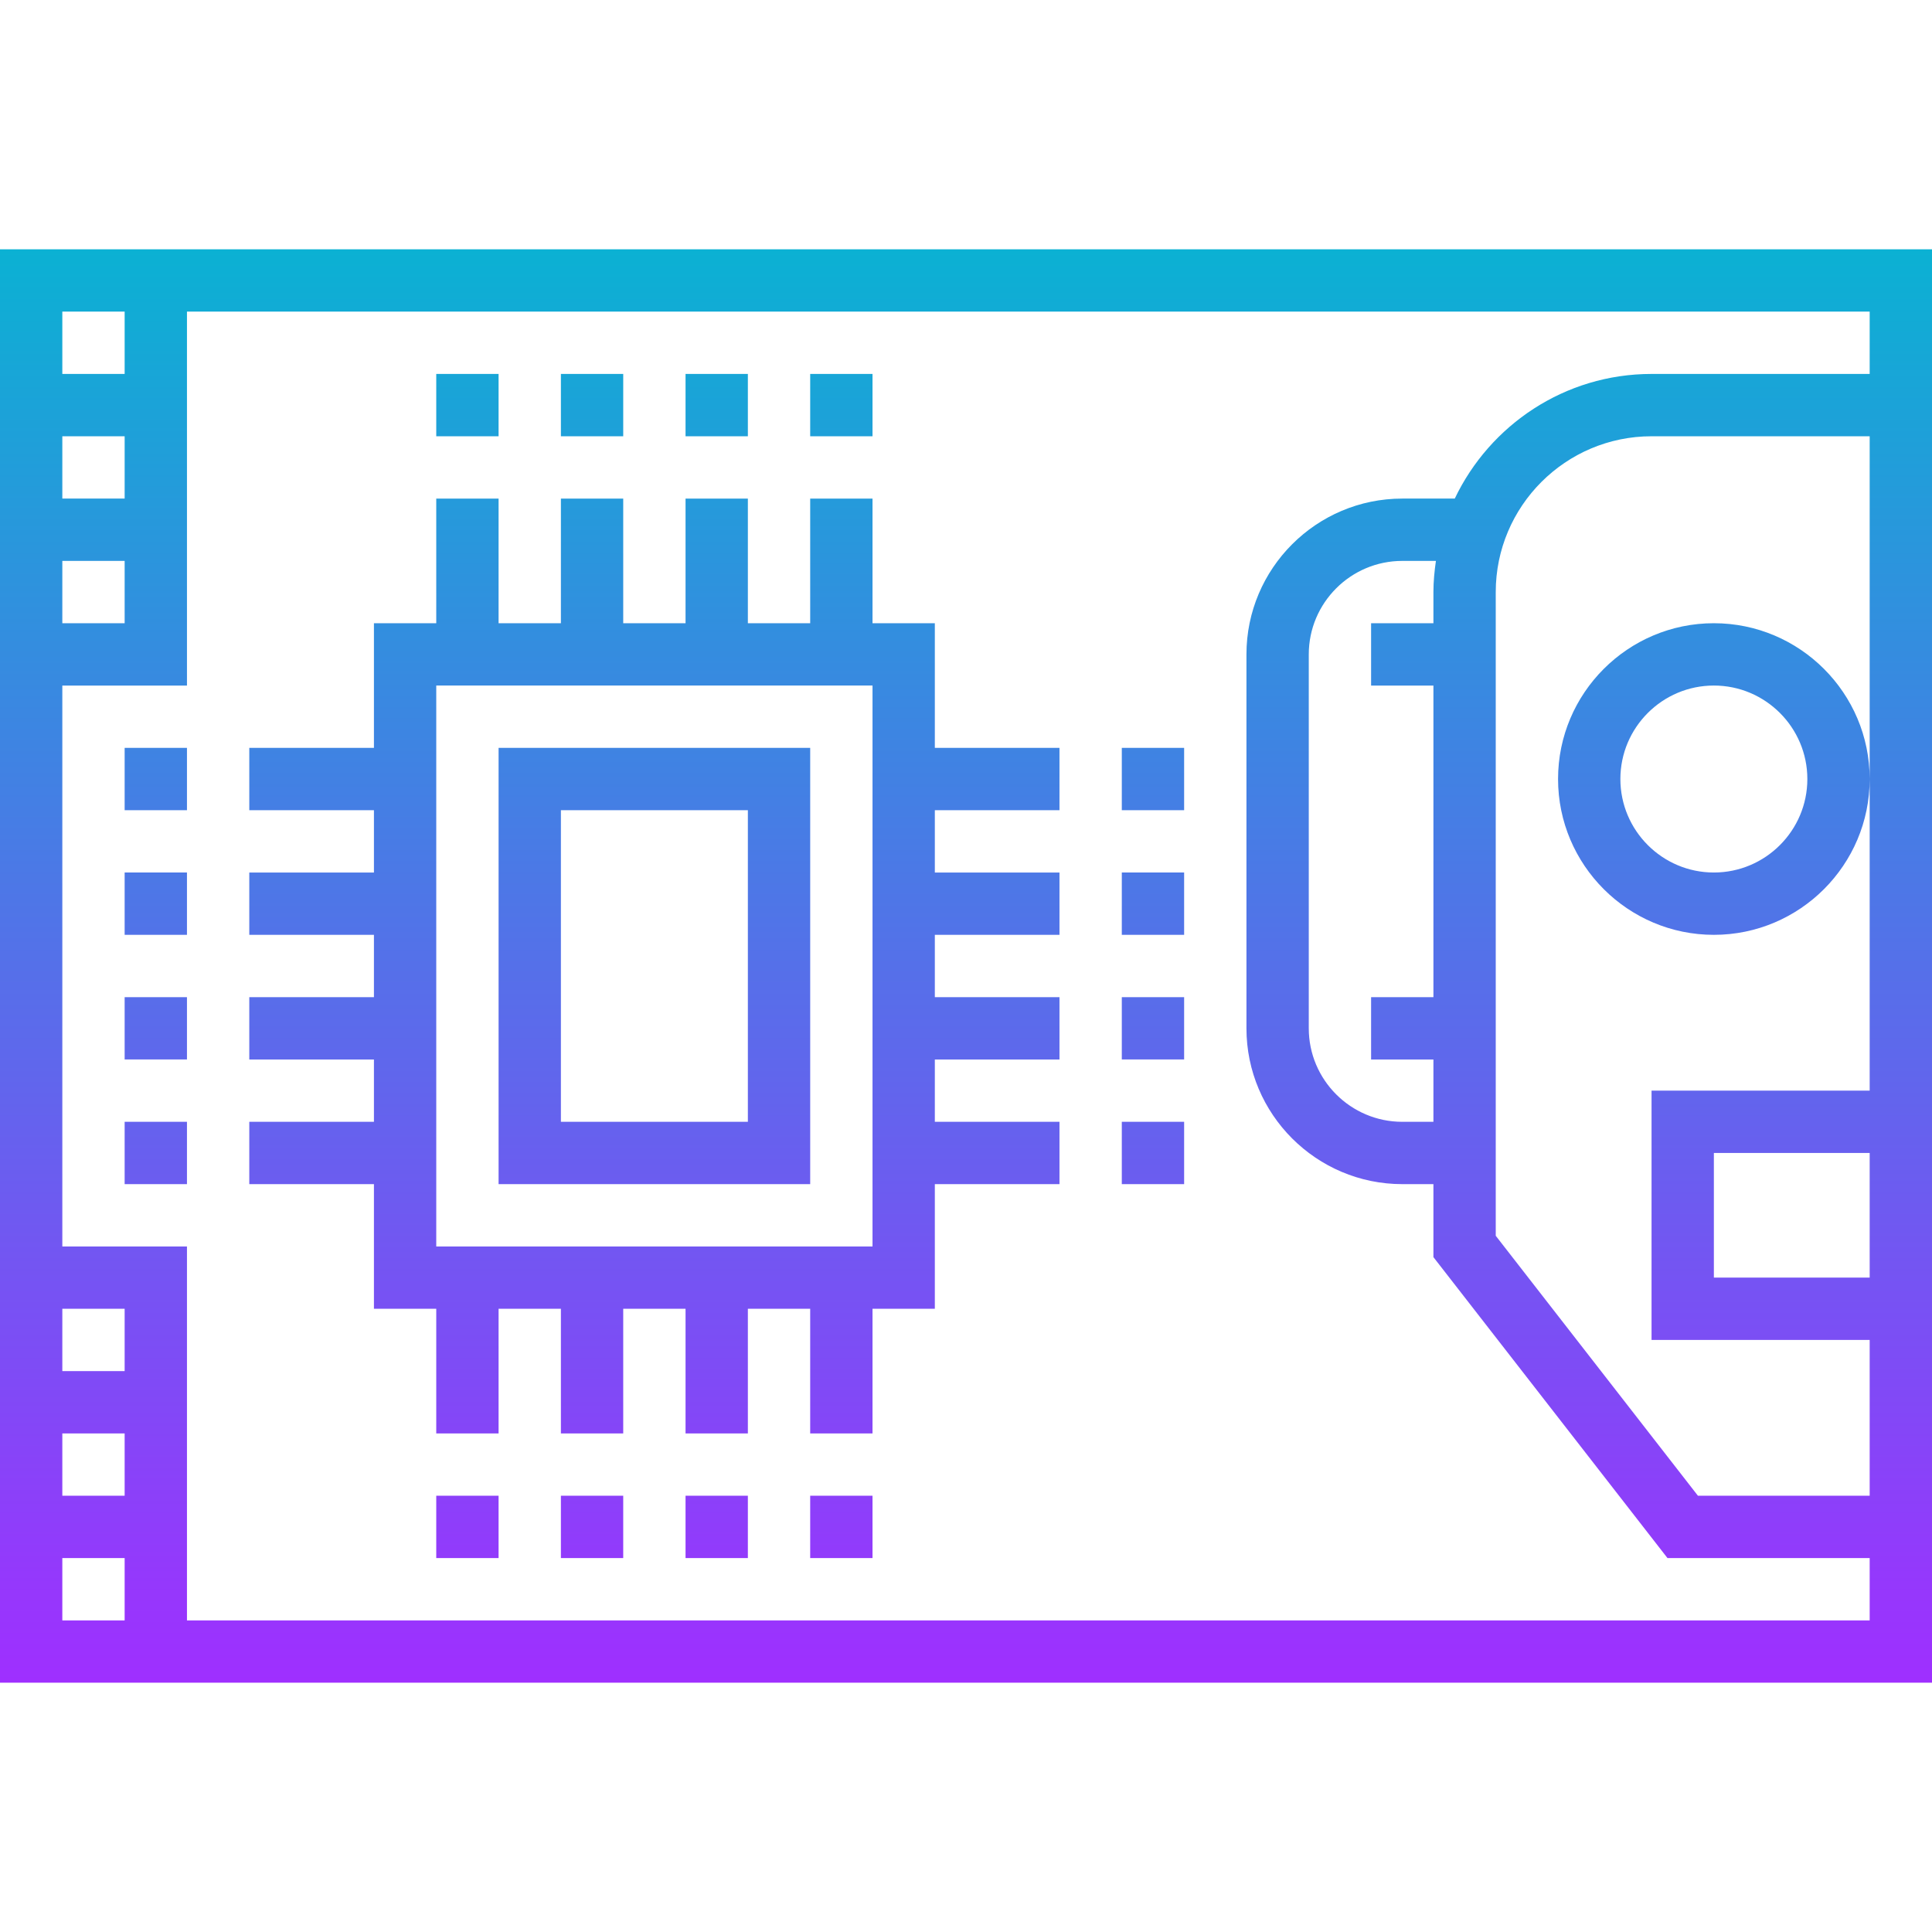 <svg height="496pt" viewBox="0 -64 496 496" width="496pt" xmlns="http://www.w3.org/2000/svg" xmlns:xlink="http://www.w3.org/1999/xlink"><linearGradient id="a" gradientUnits="userSpaceOnUse" x1="248" x2="248" y1="368" y2="0"><stop offset="0" stop-color="#9f2fff"/><stop offset="1" stop-color="#0bb1d3"/></linearGradient><path d="m0 368h496v-368h-496zm16-32h16v16h-16zm16-48h-16v-16h16zm0 16v16h-16v-16zm448-88h-56v64h56v40h-44.09l-51.91-66.742v-165.258c0-22.055 17.945-40 40-40h56zm0 16v32h-40v-32zm0-200h-56c-22.281 0-41.512 13.113-50.52 32h-13.48c-22.055 0-40 17.945-40 40v96c0 22.055 17.945 40 40 40h8v18.742l60.09 77.258h51.91v16h-432v-96h-32v-144h32v-96h432zm-112 56v8h-16v16h16v80h-16v16h16v16h-8c-13.23 0-24-10.77-24-24v-96c0-13.23 10.77-24 24-24h8.641c-.375 2.625-.641 5.281-.641 8zm-336-24h-16v-16h16zm0 16v16h-16v-16zm0-64v16h-16v-16zm96 224h80v-112h-80zm16-96h48v80h-48zm-80 80v16h32v32h16v32h16v-32h16v32h16v-32h16v32h16v-32h16v32h16v-32h16v-32h32v-16h-32v-16h32v-16h-32v-16h32v-16h-32v-16h32v-16h-32v-32h-16v-32h-16v32h-16v-32h-16v32h-16v-32h-16v32h-16v-32h-16v32h-16v32h-32v16h32v16h-32v16h32v16h-32v16h32v16zm48-112h112v144h-112zm-80 16h16v16h-16zm0 32h16v16h-16zm0 32h16v16h-16zm0 32h16v16h-16zm272-80h-16v-16h16zm0 32h-16v-16h16zm0 32h-16v-16h16zm0 32h-16v-16h16zm-176-192h-16v-16h16zm32 0h-16v-16h16zm32 0h-16v-16h16zm32 0h-16v-16h16zm-112 272h16v16h-16zm32 0h16v16h-16zm32 0h16v16h-16zm32 0h16v16h-16zm232-224c-22.055 0-40 17.945-40 40s17.945 40 40 40 40-17.945 40-40-17.945-40-40-40zm0 64c-13.23 0-24-10.77-24-24s10.77-24 24-24 24 10.77 24 24-10.77 24-24 24zm0 0" fill="url(#a)"/></svg>
